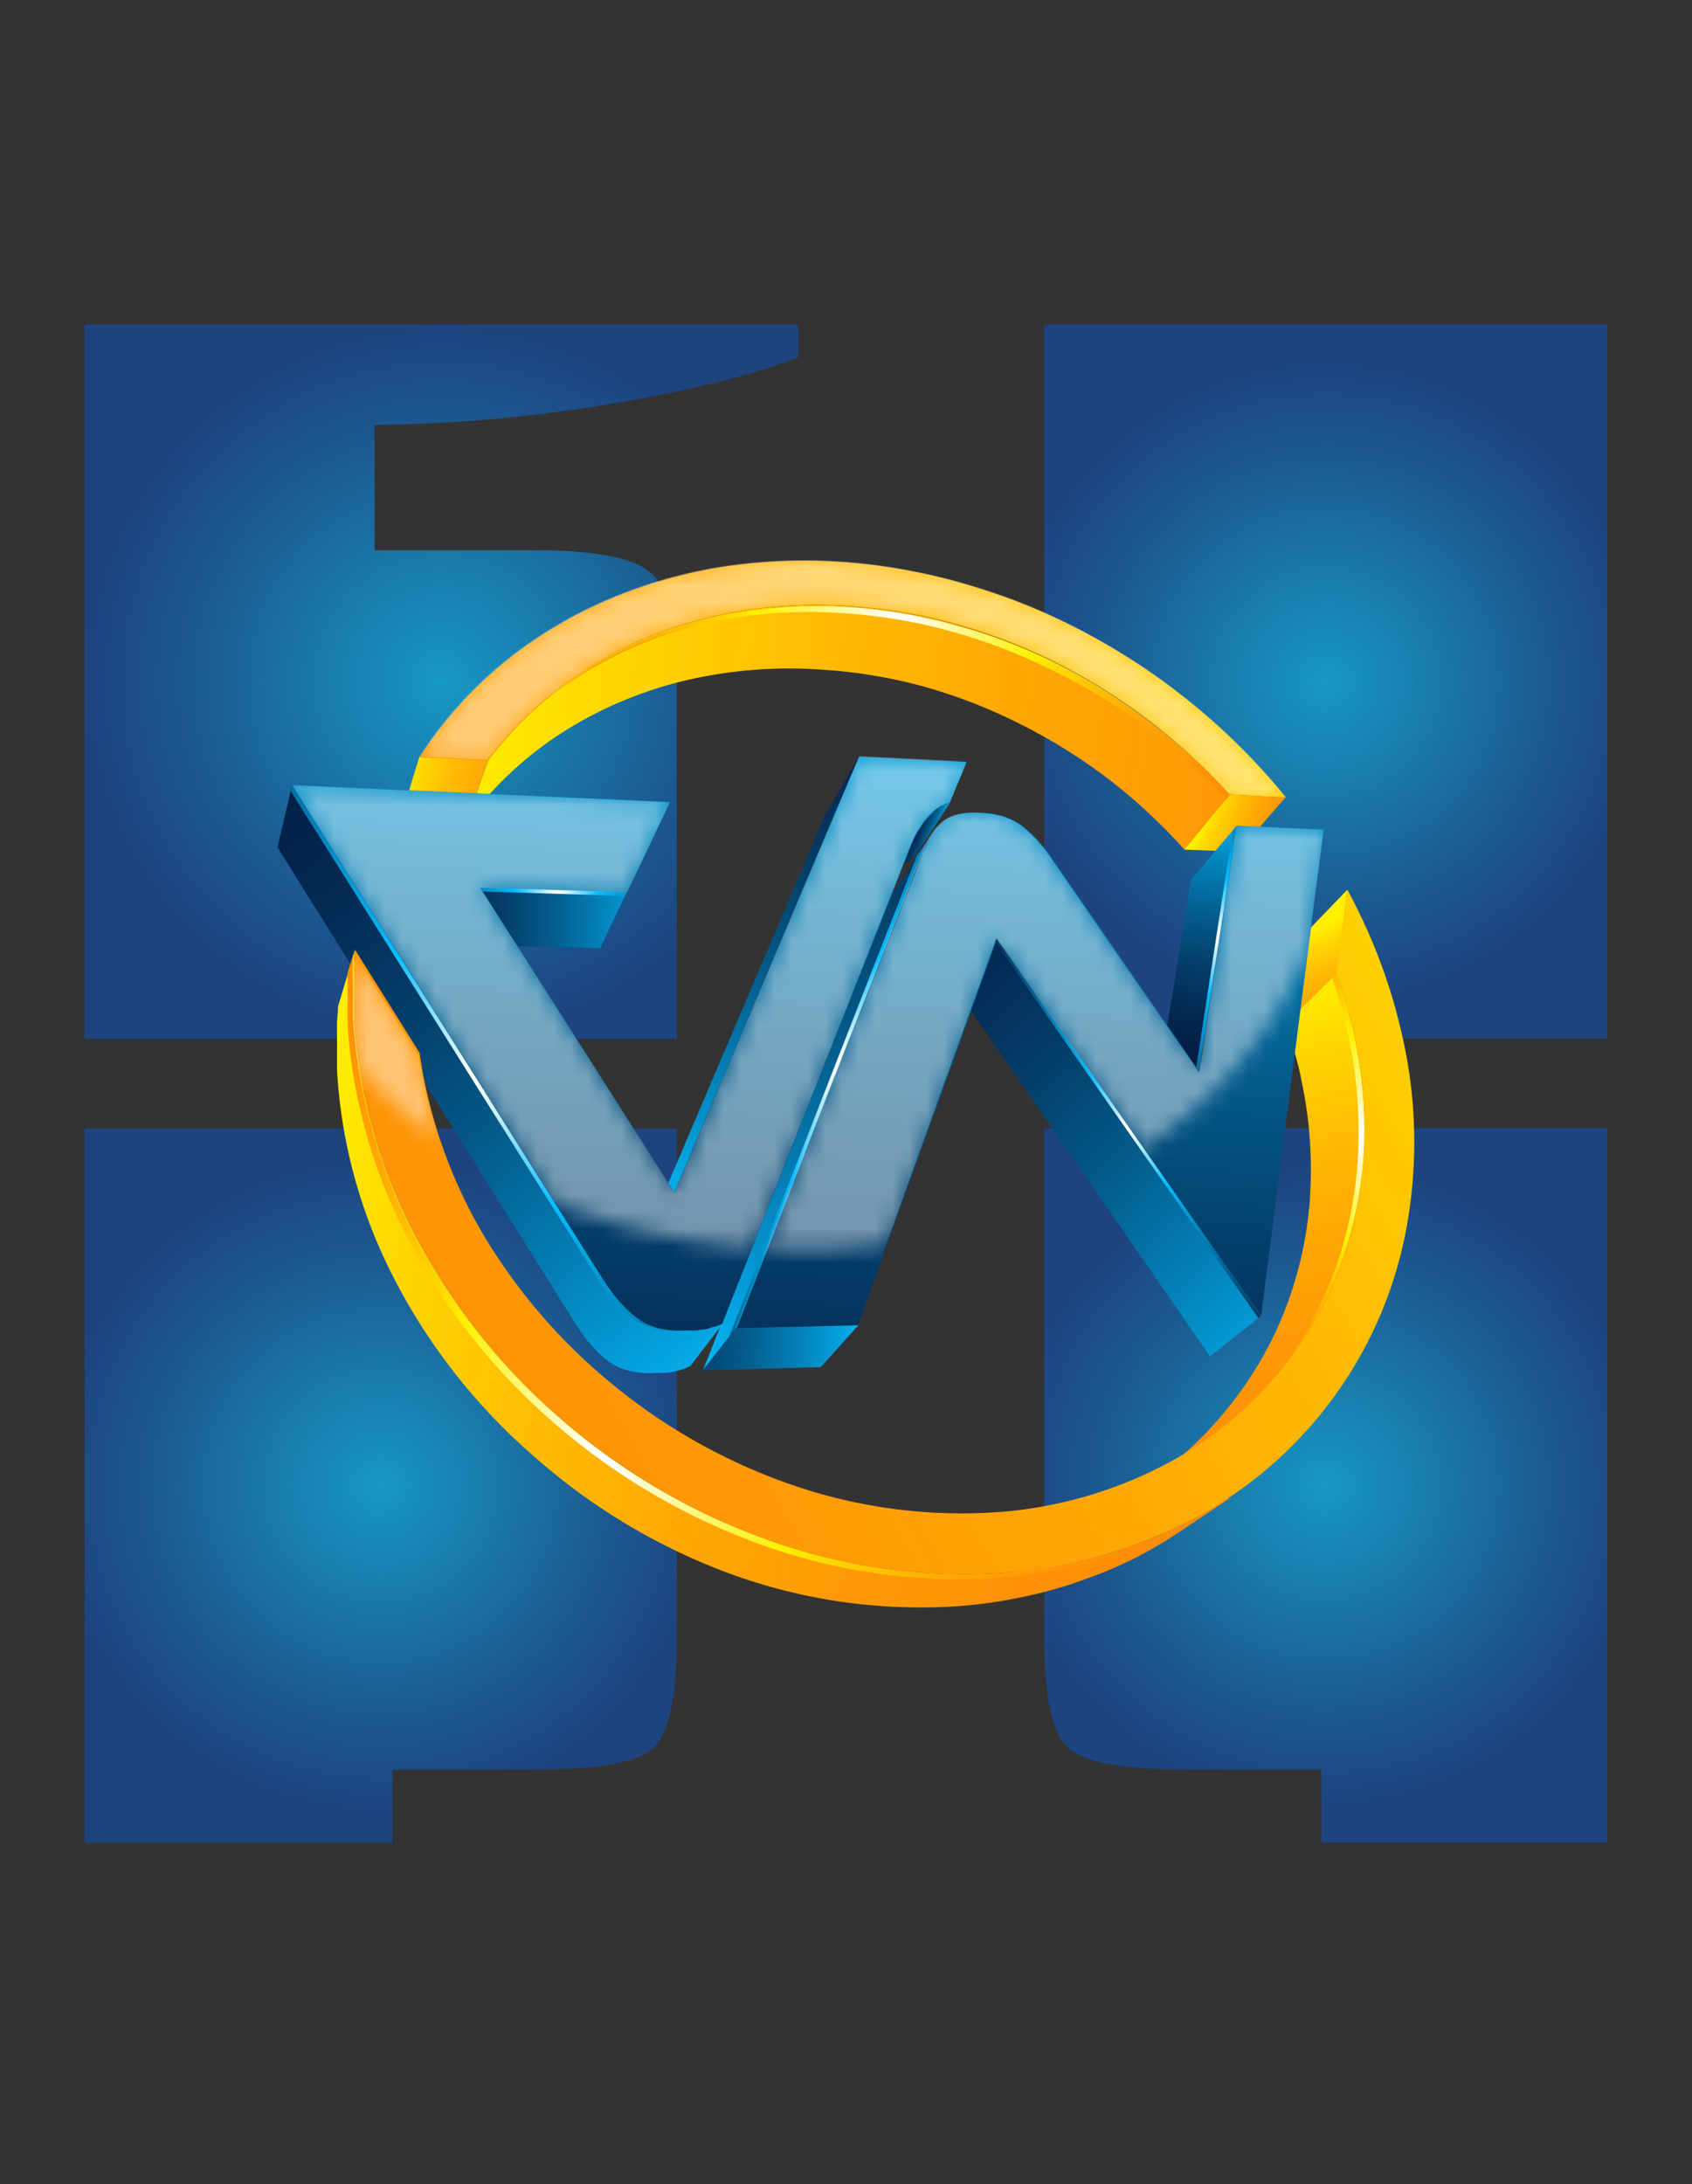 <svg id="Layer_1" data-name="Layer 1" xmlns="http://www.w3.org/2000/svg" xmlns:xlink="http://www.w3.org/1999/xlink" viewBox="0 0 100 129"><rect x="0" y="0" width="100" height="129" fill="#333333" stroke="none"/><defs><style>.cls-1{fill:url(#linear-gradient);}.cls-2{fill:url(#New_Gradient_Swatch_55);}.cls-3{fill:url(#New_Gradient_Swatch_55-2);}.cls-4{fill:url(#New_Gradient_Swatch_55-3);}.cls-5{fill:url(#New_Gradient_Swatch_55-4);}.cls-6{fill:url(#New_Gradient_Swatch_3);}.cls-7{fill:url(#linear-gradient-2);}.cls-8{fill:url(#linear-gradient-3);}.cls-9{fill:url(#linear-gradient-4);}.cls-10{fill:url(#linear-gradient-5);}.cls-11{fill:url(#New_Gradient_Swatch_3-2);}.cls-12{fill:url(#New_Gradient_Swatch_3-3);}.cls-13{fill:url(#New_Gradient_Swatch_3-4);}.cls-14{fill:url(#linear-gradient-6);}.cls-15{fill:url(#linear-gradient-7);}.cls-16{fill:url(#linear-gradient-8);}.cls-17{fill:url(#New_Gradient_Swatch_3-5);}.cls-18{fill:url(#New_Gradient_Swatch_3-6);}.cls-19{fill:url(#New_Gradient_Swatch_3-7);}.cls-20{fill:url(#New_Gradient_Swatch_3-8);}.cls-21{fill:url(#New_Gradient_Swatch_88);}.cls-22{fill:url(#radial-gradient);}.cls-23{fill:url(#radial-gradient-2);}.cls-24{fill:url(#New_Gradient_Swatch_88-2);}.cls-25{fill:url(#radial-gradient-3);}.cls-26{fill:url(#New_Gradient_Swatch_88-3);}.cls-27{fill:url(#New_Gradient_Swatch_88-4);}.cls-28{fill:url(#New_Gradient_Swatch_3-9);}.cls-29{fill:url(#New_Gradient_Swatch_3-10);}.cls-30{fill:url(#linear-gradient-9);}.cls-31{mask:url(#mask);}.cls-32{fill:#fff;opacity:0.45;}.cls-33{fill:url(#New_Gradient_Swatch_88-5);}</style><linearGradient id="linear-gradient" x1="57.96" y1="72.28" x2="42.69" y2="41.99" gradientUnits="userSpaceOnUse"><stop offset="0" stop-color="#fff"/><stop offset="0.01" stop-color="#f6f6f6"/><stop offset="0.05" stop-color="#c8c8c8"/><stop offset="0.09" stop-color="#9d9d9d"/><stop offset="0.14" stop-color="#777"/><stop offset="0.2" stop-color="#575757"/><stop offset="0.25" stop-color="#3b3b3b"/><stop offset="0.32" stop-color="#252525"/><stop offset="0.4" stop-color="#141414"/><stop offset="0.49" stop-color="#090909"/><stop offset="0.63" stop-color="#020202"/><stop offset="1"/></linearGradient><radialGradient id="New_Gradient_Swatch_55" cx="19.44" cy="90.37" r="21.53" gradientTransform="translate(5 6.4) scale(0.9 0.9)" gradientUnits="userSpaceOnUse"><stop offset="0" stop-color="#1799c4"/><stop offset="0.09" stop-color="#1890bd"/><stop offset="0.7" stop-color="#1c5991"/><stop offset="1" stop-color="#1e4480"/></radialGradient><radialGradient id="New_Gradient_Swatch_55-2" cx="23.44" cy="37.63" r="23.44" xlink:href="#New_Gradient_Swatch_55"/><radialGradient id="New_Gradient_Swatch_55-3" cx="81.51" cy="90.37" r="21.11" xlink:href="#New_Gradient_Swatch_55"/><radialGradient id="New_Gradient_Swatch_55-4" cx="81.51" cy="37.63" r="21.11" xlink:href="#New_Gradient_Swatch_55"/><linearGradient id="New_Gradient_Swatch_3" x1="42.91" y1="84.21" x2="10.69" y2="41.96" gradientUnits="userSpaceOnUse"><stop offset="0" stop-color="#04bfff"/><stop offset="0.06" stop-color="#04aeec"/><stop offset="0.24" stop-color="#0481b8"/><stop offset="0.41" stop-color="#045c8c"/><stop offset="0.57" stop-color="#043f6b"/><stop offset="0.73" stop-color="#042a53"/><stop offset="0.88" stop-color="#041d44"/><stop offset="1" stop-color="#04193f"/></linearGradient><linearGradient id="linear-gradient-2" x1="71.2" y1="59.08" x2="79.11" y2="96.93" gradientUnits="userSpaceOnUse"><stop offset="0" stop-color="#fff000"/><stop offset="0.08" stop-color="#ffdc01"/><stop offset="0.23" stop-color="#ffbe03"/><stop offset="0.39" stop-color="#ffa705"/><stop offset="0.56" stop-color="#ff9706"/><stop offset="0.75" stop-color="#ff8d07"/><stop offset="1" stop-color="#ff8a07"/></linearGradient><linearGradient id="linear-gradient-3" x1="16.9" y1="70.83" x2="85.96" y2="88.34" xlink:href="#linear-gradient-2"/><linearGradient id="linear-gradient-4" x1="71.35" y1="47.94" x2="77.69" y2="50.69" xlink:href="#linear-gradient-2"/><linearGradient id="linear-gradient-5" x1="77.22" y1="55.17" x2="81.39" y2="63.85" xlink:href="#linear-gradient-2"/><linearGradient id="New_Gradient_Swatch_3-2" x1="55.17" y1="50.21" x2="53.58" y2="49.54" xlink:href="#New_Gradient_Swatch_3"/><linearGradient id="New_Gradient_Swatch_3-3" x1="71.74" y1="46.92" x2="69.85" y2="64.26" xlink:href="#New_Gradient_Swatch_3"/><linearGradient id="New_Gradient_Swatch_3-4" x1="78.79" y1="82.46" x2="48.31" y2="49.44" xlink:href="#New_Gradient_Swatch_3"/><linearGradient id="linear-gradient-6" x1="26.96" y1="40.74" x2="111.42" y2="50.63" xlink:href="#linear-gradient-2"/><linearGradient id="linear-gradient-7" x1="23.45" y1="45.84" x2="35.71" y2="49.26" xlink:href="#linear-gradient-2"/><linearGradient id="linear-gradient-8" x1="83.5" y1="25.51" x2="-22.4" y2="85.61" xlink:href="#linear-gradient-2"/><linearGradient id="New_Gradient_Swatch_3-5" x1="39.63" y1="54.33" x2="22.51" y2="54.03" xlink:href="#New_Gradient_Swatch_3"/><linearGradient id="New_Gradient_Swatch_3-6" x1="38.29" y1="72.17" x2="55.01" y2="36.4" xlink:href="#New_Gradient_Swatch_3"/><linearGradient id="New_Gradient_Swatch_3-7" x1="62.07" y1="36.79" x2="59.21" y2="100.34" xlink:href="#New_Gradient_Swatch_3"/><linearGradient id="New_Gradient_Swatch_3-8" x1="41.86" y1="82.82" x2="60.69" y2="30.79" xlink:href="#New_Gradient_Swatch_3"/><radialGradient id="New_Gradient_Swatch_88" cx="37.53" cy="5.01" r="73.45" gradientTransform="translate(-0.35 60.14) scale(0.75 0.75)" gradientUnits="userSpaceOnUse"><stop offset="0.01" stop-color="#fff"/><stop offset="0.16" stop-color="#04bfff"/><stop offset="0.2" stop-color="#04aeec"/><stop offset="0.32" stop-color="#0481b8"/><stop offset="0.43" stop-color="#045c8c"/><stop offset="0.54" stop-color="#043f6b"/><stop offset="0.65" stop-color="#042a53"/><stop offset="0.74" stop-color="#041d44"/><stop offset="0.82" stop-color="#04193f"/></radialGradient><radialGradient id="radial-gradient" cx="108.08" cy="9.34" r="36.21" gradientTransform="translate(-0.35 60.14) scale(0.75 0.75)" gradientUnits="userSpaceOnUse"><stop offset="0.01" stop-color="#fff"/><stop offset="0.23" stop-color="#fff000"/><stop offset="0.27" stop-color="#ffdc01"/><stop offset="0.35" stop-color="#ffbe03"/><stop offset="0.43" stop-color="#ffa705"/><stop offset="0.53" stop-color="#ff9706"/><stop offset="0.63" stop-color="#ff8d07"/><stop offset="0.76" stop-color="#ff8a07"/></radialGradient><radialGradient id="radial-gradient-2" cx="48.51" cy="34.29" r="68.09" xlink:href="#radial-gradient"/><radialGradient id="New_Gradient_Swatch_88-2" cx="89.22" cy="8.91" r="31.72" xlink:href="#New_Gradient_Swatch_88"/><radialGradient id="radial-gradient-3" cx="71.34" cy="-32.3" r="48.69" xlink:href="#radial-gradient"/><radialGradient id="New_Gradient_Swatch_88-3" cx="44.4" cy="-9.8" r="20.28" xlink:href="#New_Gradient_Swatch_88"/><radialGradient id="New_Gradient_Swatch_88-4" cx="66.56" cy="3.82" r="58.41" xlink:href="#New_Gradient_Swatch_88"/><linearGradient id="New_Gradient_Swatch_3-9" x1="51.71" y1="79.81" x2="33.06" y2="79.16" xlink:href="#New_Gradient_Swatch_3"/><linearGradient id="New_Gradient_Swatch_3-10" x1="37.64" y1="35.69" x2="34.78" y2="99.23" xlink:href="#New_Gradient_Swatch_3"/><linearGradient id="linear-gradient-9" x1="94.68" y1="45.19" x2="-11.23" y2="105.3" xlink:href="#linear-gradient-2"/><mask id="mask" x="17.26" y="33.08" width="66.34" height="59.9" maskUnits="userSpaceOnUse"><path class="cls-1" d="M33,40.69a23.36,23.36,0,0,1,5.09-3,25.63,25.63,0,0,1,5.83-1.65,27.9,27.9,0,0,1,6.37-.26,30.4,30.4,0,0,1,6.41,1.12,33.49,33.49,0,0,1,5.94,2.34,34.94,34.94,0,0,1,10,7.66L76,47.1a37.92,37.92,0,0,0-5.27-5.33,38.58,38.58,0,0,0-6.21-4.22,36.33,36.33,0,0,0-7-2.94,35,35,0,0,0-7.59-1.44,32.19,32.19,0,0,0-7.59.33,28.28,28.28,0,0,0-6.89,2.09,25.79,25.79,0,0,0-6,3.76,24.41,24.41,0,0,0-4.69,5.34l4.07.19A22.25,22.25,0,0,1,33,40.69ZM20.93,56.22c0,.31-.05.63-.06,1s0,.64,0,1,0,.65,0,1,0,.65,0,1q.07,1.35.27,2.67a28.22,28.22,0,0,0,4.79,4.44,28.25,28.25,0,0,1-1.19-4.88ZM73.1,48.77,70.86,63.33,62.15,50.75c-.14-.22-.29-.41-.43-.6l-.44-.53c-.16-.16-.3-.31-.46-.45a5.58,5.58,0,0,0-.46-.39,2.8,2.8,0,0,0-.5-.31,4.39,4.39,0,0,0-.58-.24,5.65,5.65,0,0,0-.65-.15c-.23,0-.47-.06-.73-.07a5.65,5.65,0,0,0-.72,0,3.83,3.83,0,0,0-.62.1,2.35,2.35,0,0,0-.51.19,1.78,1.78,0,0,0-.42.27,4,4,0,0,0-.35.36,4.73,4.73,0,0,0-.31.43c-.1.16-.2.33-.29.51s-.17.37-.25.58L45.31,73.77c.63,0,1.26,0,1.89,0a39.23,39.23,0,0,0,5.25-.35l6.48-18,8.66,12.38a25.48,25.48,0,0,0,9.75-11.89L78.23,49Zm-19,.63a4.34,4.34,0,0,1,.33-.56,4.21,4.21,0,0,1,.35-.48,5,5,0,0,1,.39-.4,1.84,1.84,0,0,1,.22-.17l.24-.15.26-.12.29-.1,1-2.41-6.36-.32L39.86,70.44l-11.48-18,8.68.27,2.54-5.33-22.34-1L32.79,71a37.53,37.53,0,0,0,11.66,2.69L53.79,50C53.88,49.81,54,49.6,54.07,49.4Z"/></mask><radialGradient id="New_Gradient_Swatch_88-5" cx="95.98" cy="-6.5" r="28.21" xlink:href="#New_Gradient_Swatch_88"/></defs><title>1-VN_100x129</title><g id="Nhom_Logo" data-name="Nhom Logo"><g id="Number_One_Back" data-name="Number One Back"><path class="cls-2" d="M23.2,104.52h8.33q5.53,0,7-1.19T40,96.66v-30H5v42.19H23.2Z"/><path class="cls-3" d="M40,40.56c0-3.46-.47-5.67-1.43-6.63s-3.3-1.43-7-1.43H22.14V25.1a90.64,90.64,0,0,0,21.25-2.77c1.35-.37,2.61-.78,3.79-1.23V19.17H5V61.36H40Z"/><path class="cls-4" d="M61.71,96.66q0,5.27,1.4,6.56c.93.87,3.25,1.3,6.93,1.3H78.1v4.31H95V66.64H61.71Z"/><rect class="cls-5" x="61.71" y="19.17" width="33.29" height="42.18"/></g><g id="VN_Circle" data-name="VN Circle"><path class="cls-6" d="M42.26,78.34c-.16,0-.32.1-.5.14l-.56.08a3.91,3.91,0,0,1-.61,0,6.31,6.31,0,0,1-.88,0,4.81,4.81,0,0,1-.79-.14,4,4,0,0,1-.69-.24,3.21,3.21,0,0,1-.59-.36,5.29,5.29,0,0,1-.53-.45c-.17-.16-.34-.34-.51-.53a8,8,0,0,1-.5-.62c-.16-.23-.32-.46-.48-.71L17.26,46.37l-.86,3.68L34,78.17c.15.23.3.46.46.68s.31.41.47.59.33.36.5.52a4.15,4.15,0,0,0,.51.43,3.48,3.48,0,0,0,.56.34,4.39,4.39,0,0,0,.67.23,4.34,4.34,0,0,0,.75.13,5.88,5.88,0,0,0,.85,0l.59,0a4.34,4.34,0,0,0,.54-.09,3.36,3.36,0,0,0,.48-.13l.42-.18,1.93-2.52A3.38,3.38,0,0,1,42.26,78.34Z"/><path class="cls-7" d="M80,61c-.07-.3-.14-.6-.22-.9s-.15-.59-.24-.89-.17-.58-.26-.87-.19-.58-.3-.86l-3,2.93q.14.41.27.84c.09.28.18.56.25.84s.16.58.23.86.13.58.19.88a24.84,24.84,0,0,1,.51,6.7c0,.41-.06.82-.1,1.23a22.47,22.47,0,0,1-1.18,5.06,21,21,0,0,1-2.1,4.28c-.28.45-.58.89-.9,1.31A21.82,21.82,0,0,1,68.59,87h0l3-2.16a21.66,21.66,0,0,0,7.79-10.44,23.43,23.43,0,0,0,1.26-6.47A26.45,26.45,0,0,0,80,61Z"/><path class="cls-8" d="M72.64,88.45a25.13,25.13,0,0,1-3,1.72,26.88,26.88,0,0,1-2.91,1.2l-.43.15a26.45,26.45,0,0,1-3.18.84,3.89,3.89,0,0,1-.47.09,31.19,31.19,0,0,1-3.94.48,34.2,34.2,0,0,1-13.65-2.09,38.39,38.39,0,0,1-12-7.15,37.17,37.17,0,0,1-8.56-10.82,31.53,31.53,0,0,1-3.58-12.78c0-.33,0-.66,0-1s0-.66,0-1,0-.64,0-1,0-.64.06-1l-1,3.36c0,.3-.05.61-.06.91s0,.63,0,.94,0,.62,0,.94,0,.64,0,1a30.52,30.52,0,0,0,3.4,12.33,35.29,35.29,0,0,0,8.18,10.4A36.53,36.53,0,0,0,43,92.9a32.79,32.79,0,0,0,13.13,2,27.59,27.59,0,0,0,3.8-.47,28.06,28.06,0,0,0,3.53-.91l.83-.3a23.36,23.36,0,0,0,2.4-1,24.84,24.84,0,0,0,2.58-1.45l.35-.23,3-2Z"/><polygon class="cls-9" points="75.97 47.1 73.19 50.31 69.97 50.18 72.66 46.94 75.97 47.1"/><polygon class="cls-10" points="79.02 57.48 76.06 60.41 76.69 55.6 79.63 52.55 79.02 57.48"/><path class="cls-11" d="M55.86,47.52l-.26.12-.24.15a1.84,1.84,0,0,0-.22.17l-.2.19-.19.21a2.23,2.23,0,0,0-.19.24,2.2,2.2,0,0,0-.17.25l-2.16,3.33.18-.25a1.3,1.3,0,0,1,.18-.23l.18-.21.2-.19.21-.16.23-.15.26-.12.28-.1,2.2-3.35Z"/><polygon class="cls-12" points="70.86 63.33 68.08 66.15 70.39 51.96 73.1 48.77 70.86 63.33"/><polygon class="cls-13" points="74.53 77.73 71.51 80.11 56.59 58.55 58.93 55.43 74.53 77.73"/><path class="cls-14" d="M68,42.66a34.57,34.57,0,0,0-5.36-3.38,33.49,33.49,0,0,0-5.94-2.34,30.4,30.4,0,0,0-6.41-1.12,27.9,27.9,0,0,0-6.37.26,25.63,25.63,0,0,0-5.83,1.65,23.36,23.36,0,0,0-5.09,3,22.25,22.25,0,0,0-4.15,4.19l-1.27,3.63a22,22,0,0,1,4-4.11,22.64,22.64,0,0,1,4.94-2.92,24,24,0,0,1,5.65-1.66,26.69,26.69,0,0,1,6.17-.32,29.86,29.86,0,0,1,6.21,1,31.11,31.11,0,0,1,5.75,2.23A32.61,32.61,0,0,1,65.49,46,33.17,33.17,0,0,1,70,50.18l2.69-3.24A34.31,34.31,0,0,0,68,42.66Z"/><polygon class="cls-15" points="28.86 44.88 27.59 48.51 23.66 48.36 24.79 44.69 28.86 44.88"/><path class="cls-16" d="M50.3,35.82a27.9,27.9,0,0,0-6.37.26,25.63,25.63,0,0,0-5.83,1.65,23.36,23.36,0,0,0-5.09,3,22.25,22.25,0,0,0-4.15,4.19l-4.07-.19a24.41,24.41,0,0,1,4.69-5.34,25.79,25.79,0,0,1,6-3.76,28.28,28.28,0,0,1,6.89-2.09,32.19,32.19,0,0,1,7.59-.33,35,35,0,0,1,7.59,1.44,36.33,36.33,0,0,1,7,2.94,38.58,38.58,0,0,1,6.21,4.22A37.92,37.92,0,0,1,76,47.1l-3.31-.16a34.94,34.94,0,0,0-10-7.66,33.49,33.49,0,0,0-5.94-2.34A30.4,30.4,0,0,0,50.3,35.82Z"/><polygon class="cls-17" points="37.06 52.66 35.47 56.01 27.1 55.8 28.38 52.38 37.06 52.66"/><polygon class="cls-18" points="39.85 70.44 38.07 73.23 48.76 48.15 50.77 44.69 39.85 70.44"/><path class="cls-19" d="M73.1,48.77l5.13.22-3.7,28.74-15.6-22.3L50.72,78.28l-7.24.17,11-28c.08-.21.17-.4.25-.58s.19-.35.29-.51a4.73,4.73,0,0,1,.31-.43,4,4,0,0,1,.35-.36,1.78,1.78,0,0,1,.42-.27,2.35,2.35,0,0,1,.51-.19,3.83,3.83,0,0,1,.62-.1,5.65,5.65,0,0,1,.72,0c.26,0,.5,0,.73.07a5.65,5.65,0,0,1,.65.15,4.39,4.39,0,0,1,.58.24,2.8,2.8,0,0,1,.5.31,5.58,5.58,0,0,1,.46.39c.16.14.3.29.46.45l.44.53c.14.19.29.38.43.6l8.71,12.58Z"/><path class="cls-20" d="M52.82,52.64l-.15.25a2.15,2.15,0,0,0-.14.26c-.05.09-.09.19-.14.29l-.12.3L41.52,81l2-2.51,11-28c0-.11.09-.22.13-.31a2.75,2.75,0,0,1,.14-.3c0-.09.09-.18.14-.27a2.13,2.13,0,0,1,.16-.25Z"/><path class="cls-21" d="M39.42,78.58a5.88,5.88,0,0,0,.85,0,5.17,5.17,0,0,1-.57,0,6.17,6.17,0,0,1-.79-.14,4,4,0,0,1-.69-.25,3.82,3.82,0,0,1-.59-.35,5.29,5.29,0,0,1-.53-.45c-.17-.16-.34-.34-.51-.53s-.34-.41-.5-.63-.32-.45-.48-.7L17.25,46.38l-.08.33L35.33,75.53c.16.25.32.48.48.7s.33.43.49.63.35.37.52.53a4.36,4.36,0,0,0,.53.45,3.82,3.82,0,0,0,.59.35,4,4,0,0,0,.69.25A6.17,6.17,0,0,0,39.42,78.58Z"/><path class="cls-22" d="M80,61c-.07-.3-.14-.59-.22-.89s-.15-.59-.24-.89-.17-.58-.26-.87-.19-.58-.29-.86l-.27.26.21.61.27.9q.13.45.24.9c.08.3.15.61.22.91a26.71,26.71,0,0,1,.61,7A23.57,23.57,0,0,1,79,74.7a22.09,22.09,0,0,1-3.1,5.86c-.4.55-.83,1.07-1.28,1.58a21.78,21.78,0,0,0,4.73-7.77,23.43,23.43,0,0,0,1.26-6.47A26.53,26.53,0,0,0,80,61Z"/><path class="cls-23" d="M20.86,57.17c0-.31,0-.63.06-.94l-.38,1.24v0l0,1c0,.33,0,.65,0,1s0,.66,0,1A31.77,31.77,0,0,0,24.13,73.2,37.34,37.34,0,0,0,32.69,84a38.71,38.71,0,0,0,12.05,7.15,34.29,34.29,0,0,0,13.64,2.08,29.27,29.27,0,0,0,3.94-.47l.47-.09A28.47,28.47,0,0,0,66,91.84l.44-.14a29.89,29.89,0,0,0,2.9-1.2l1.21-.63,2.12-1.41h0a27.63,27.63,0,0,1-3,1.72,26.88,26.88,0,0,1-2.91,1.2l-.43.15a28.46,28.46,0,0,1-3.18.84l-.47.09a31.19,31.19,0,0,1-3.94.48,34.48,34.48,0,0,1-13.64-2.09A38.22,38.22,0,0,1,33,83.7a37.17,37.17,0,0,1-8.56-10.82A31.77,31.77,0,0,1,20.87,60.1c0-.33,0-.66,0-1s0-.65,0-1S20.84,57.49,20.86,57.17Z"/><polygon class="cls-24" points="74.37 77.86 74.52 77.74 58.92 55.43 58.8 55.59 74.37 77.86"/><path class="cls-25" d="M68,42.67a33.83,33.83,0,0,0-5.36-3.38A32,32,0,0,0,56.7,37a31.06,31.06,0,0,0-6.41-1.13,28.47,28.47,0,0,0-6.37.27,24.64,24.64,0,0,0-5.83,1.65,23,23,0,0,0-5.09,3A22.15,22.15,0,0,0,30.41,43a22.38,22.38,0,0,1,2.14-1.87,23.14,23.14,0,0,1,5.15-3,25.29,25.29,0,0,1,5.89-1.67A28.63,28.63,0,0,1,50,36.23a31.07,31.07,0,0,1,6.48,1.14,32.8,32.8,0,0,1,6,2.37A34.55,34.55,0,0,1,68,43.15a36,36,0,0,1,4.47,4.08l.23-.28A34.31,34.31,0,0,0,68,42.67Z"/><polygon class="cls-26" points="36.93 52.92 37.05 52.66 28.37 52.39 28.27 52.65 36.93 52.92"/><path class="cls-27" d="M54.19,50.55,43.07,79l.4-.52,11-28,.13-.31a2.59,2.59,0,0,1,.14-.29c0-.09.09-.18.14-.27a2.13,2.13,0,0,1,.16-.25Z"/><polygon class="cls-28" points="50.73 78.28 48.51 80.75 41.52 80.95 43.48 78.45 50.73 78.28"/><path class="cls-29" d="M55.14,48a5,5,0,0,0-.39.4,4.21,4.21,0,0,0-.35.48,4.34,4.34,0,0,0-.33.56c-.1.2-.19.41-.28.64L42.76,78l-.06.18a3.38,3.38,0,0,1-.44.18c-.16,0-.32.1-.5.14l-.56.08a3.91,3.91,0,0,1-.61,0,6.31,6.31,0,0,1-.88,0,4.81,4.81,0,0,1-.79-.14,4,4,0,0,1-.69-.24,3.21,3.21,0,0,1-.59-.36,5.29,5.29,0,0,1-.53-.45c-.17-.16-.34-.34-.51-.53a8,8,0,0,1-.5-.62c-.16-.23-.32-.46-.48-.71L17.26,46.37l22.34,1-2.54,5.33-8.68-.27,11.48,18L50.77,44.69l6.36.32-1,2.41-.29.1-.26.12-.24.15A1.84,1.84,0,0,0,55.14,48Z"/><path class="cls-30" d="M79.63,52.55c.36.66.69,1.33,1,2s.61,1.38.88,2.09.52,1.43.74,2.16.42,1.48.59,2.23a28.15,28.15,0,0,1,.34,11.19A24.47,24.47,0,0,1,70.82,89.56a28.25,28.25,0,0,1-12.11,3.37,34.2,34.2,0,0,1-13.65-2.09,38.39,38.39,0,0,1-12-7.15,37.17,37.17,0,0,1-8.56-10.82,31.53,31.53,0,0,1-3.58-12.78c0-.33,0-.66,0-1s0-.66,0-1,0-.64,0-1,0-.64.06-1l3.82,6.1A29.28,29.28,0,0,0,28.61,73a33.71,33.71,0,0,0,7.68,8.84,34.3,34.3,0,0,0,10.33,5.8,30.71,30.71,0,0,0,11.56,1.72A25.28,25.28,0,0,0,69,86.43,21.8,21.8,0,0,0,80.25,71.06,25.19,25.19,0,0,0,80,61c-.07-.3-.14-.6-.22-.9s-.15-.59-.24-.89-.17-.58-.26-.87-.19-.58-.3-.86Z"/><g class="cls-31"><path class="cls-32" d="M33,40.69a23.36,23.36,0,0,1,5.09-3,25.63,25.63,0,0,1,5.83-1.65,27.9,27.9,0,0,1,6.37-.26,30.4,30.4,0,0,1,6.41,1.12,33.49,33.49,0,0,1,5.94,2.34,34.94,34.94,0,0,1,10,7.66L76,47.1a37.92,37.92,0,0,0-5.27-5.33,38.58,38.58,0,0,0-6.21-4.22,36.33,36.33,0,0,0-7-2.94,35,35,0,0,0-7.59-1.44,32.19,32.19,0,0,0-7.59.33,28.28,28.28,0,0,0-6.89,2.09,25.79,25.79,0,0,0-6,3.76,24.41,24.41,0,0,0-4.69,5.34l4.07.19A22.25,22.25,0,0,1,33,40.69ZM70.86,63.33,62.15,50.75c-.14-.22-.29-.41-.43-.6l-.44-.53c-.16-.16-.3-.31-.46-.45a5.58,5.58,0,0,0-.46-.39,2.8,2.8,0,0,0-.5-.31,4.39,4.39,0,0,0-.58-.24,5.65,5.65,0,0,0-.65-.15c-.23,0-.47-.06-.73-.07a5.65,5.65,0,0,0-.72,0,3.83,3.83,0,0,0-.62.1,2.35,2.35,0,0,0-.51.19,1.78,1.78,0,0,0-.42.27,4,4,0,0,0-.35.36,4.73,4.73,0,0,0-.31.43c-.1.16-.2.33-.29.51s-.17.37-.25.58l-11,28,7.24-.17,8.21-22.85,15.6,22.3L78.23,49l-5.13-.22ZM36.1,76.23a8,8,0,0,0,.5.62c.17.19.34.37.51.53a5.29,5.29,0,0,0,.53.45,3.21,3.21,0,0,0,.59.36,4,4,0,0,0,.69.24,4.81,4.81,0,0,0,.79.14,6.31,6.31,0,0,0,.88,0,3.91,3.91,0,0,0,.61,0l.56-.08c.18,0,.34-.09.5-.14a3.38,3.38,0,0,0,.44-.18l.06-.18L53.79,50c.09-.23.18-.44.28-.64a4.34,4.34,0,0,1,.33-.56,4.21,4.21,0,0,1,.35-.48,5,5,0,0,1,.39-.4,1.84,1.84,0,0,1,.22-.17l.24-.15.26-.12.29-.1,1-2.41-6.36-.32L39.86,70.44l-11.48-18,8.68.27,2.54-5.33-22.34-1L35.62,75.52C35.78,75.77,35.94,76,36.1,76.23ZM82.85,61c-.17-.75-.37-1.5-.59-2.23s-.47-1.45-.74-2.16-.56-1.4-.88-2.09-.65-1.35-1-2L79,57.48c.11.28.2.57.3.86s.18.58.26.87.17.59.24.89.15.6.22.9a25.19,25.19,0,0,1,.21,10.06A21.8,21.8,0,0,1,69,86.43a25.28,25.28,0,0,1-10.81,2.89A30.71,30.71,0,0,1,46.62,87.6a34.3,34.3,0,0,1-10.33-5.8A33.71,33.71,0,0,1,28.61,73a29.28,29.28,0,0,1-3.86-10.64l-3.82-6.1c0,.31-.05.63-.06,1s0,.64,0,1,0,.65,0,1,0,.65,0,1a31.53,31.53,0,0,0,3.58,12.78A37.17,37.17,0,0,0,33,83.69a38.39,38.39,0,0,0,12,7.15,34.2,34.2,0,0,0,13.65,2.09,28.25,28.25,0,0,0,12.11-3.37A24.47,24.47,0,0,0,83.19,72.23,28.15,28.15,0,0,0,82.85,61Z"/></g><polygon class="cls-33" points="70.86 63.28 73.09 48.77 72.85 49.06 70.7 63.05 70.86 63.28"/></g></g></svg>